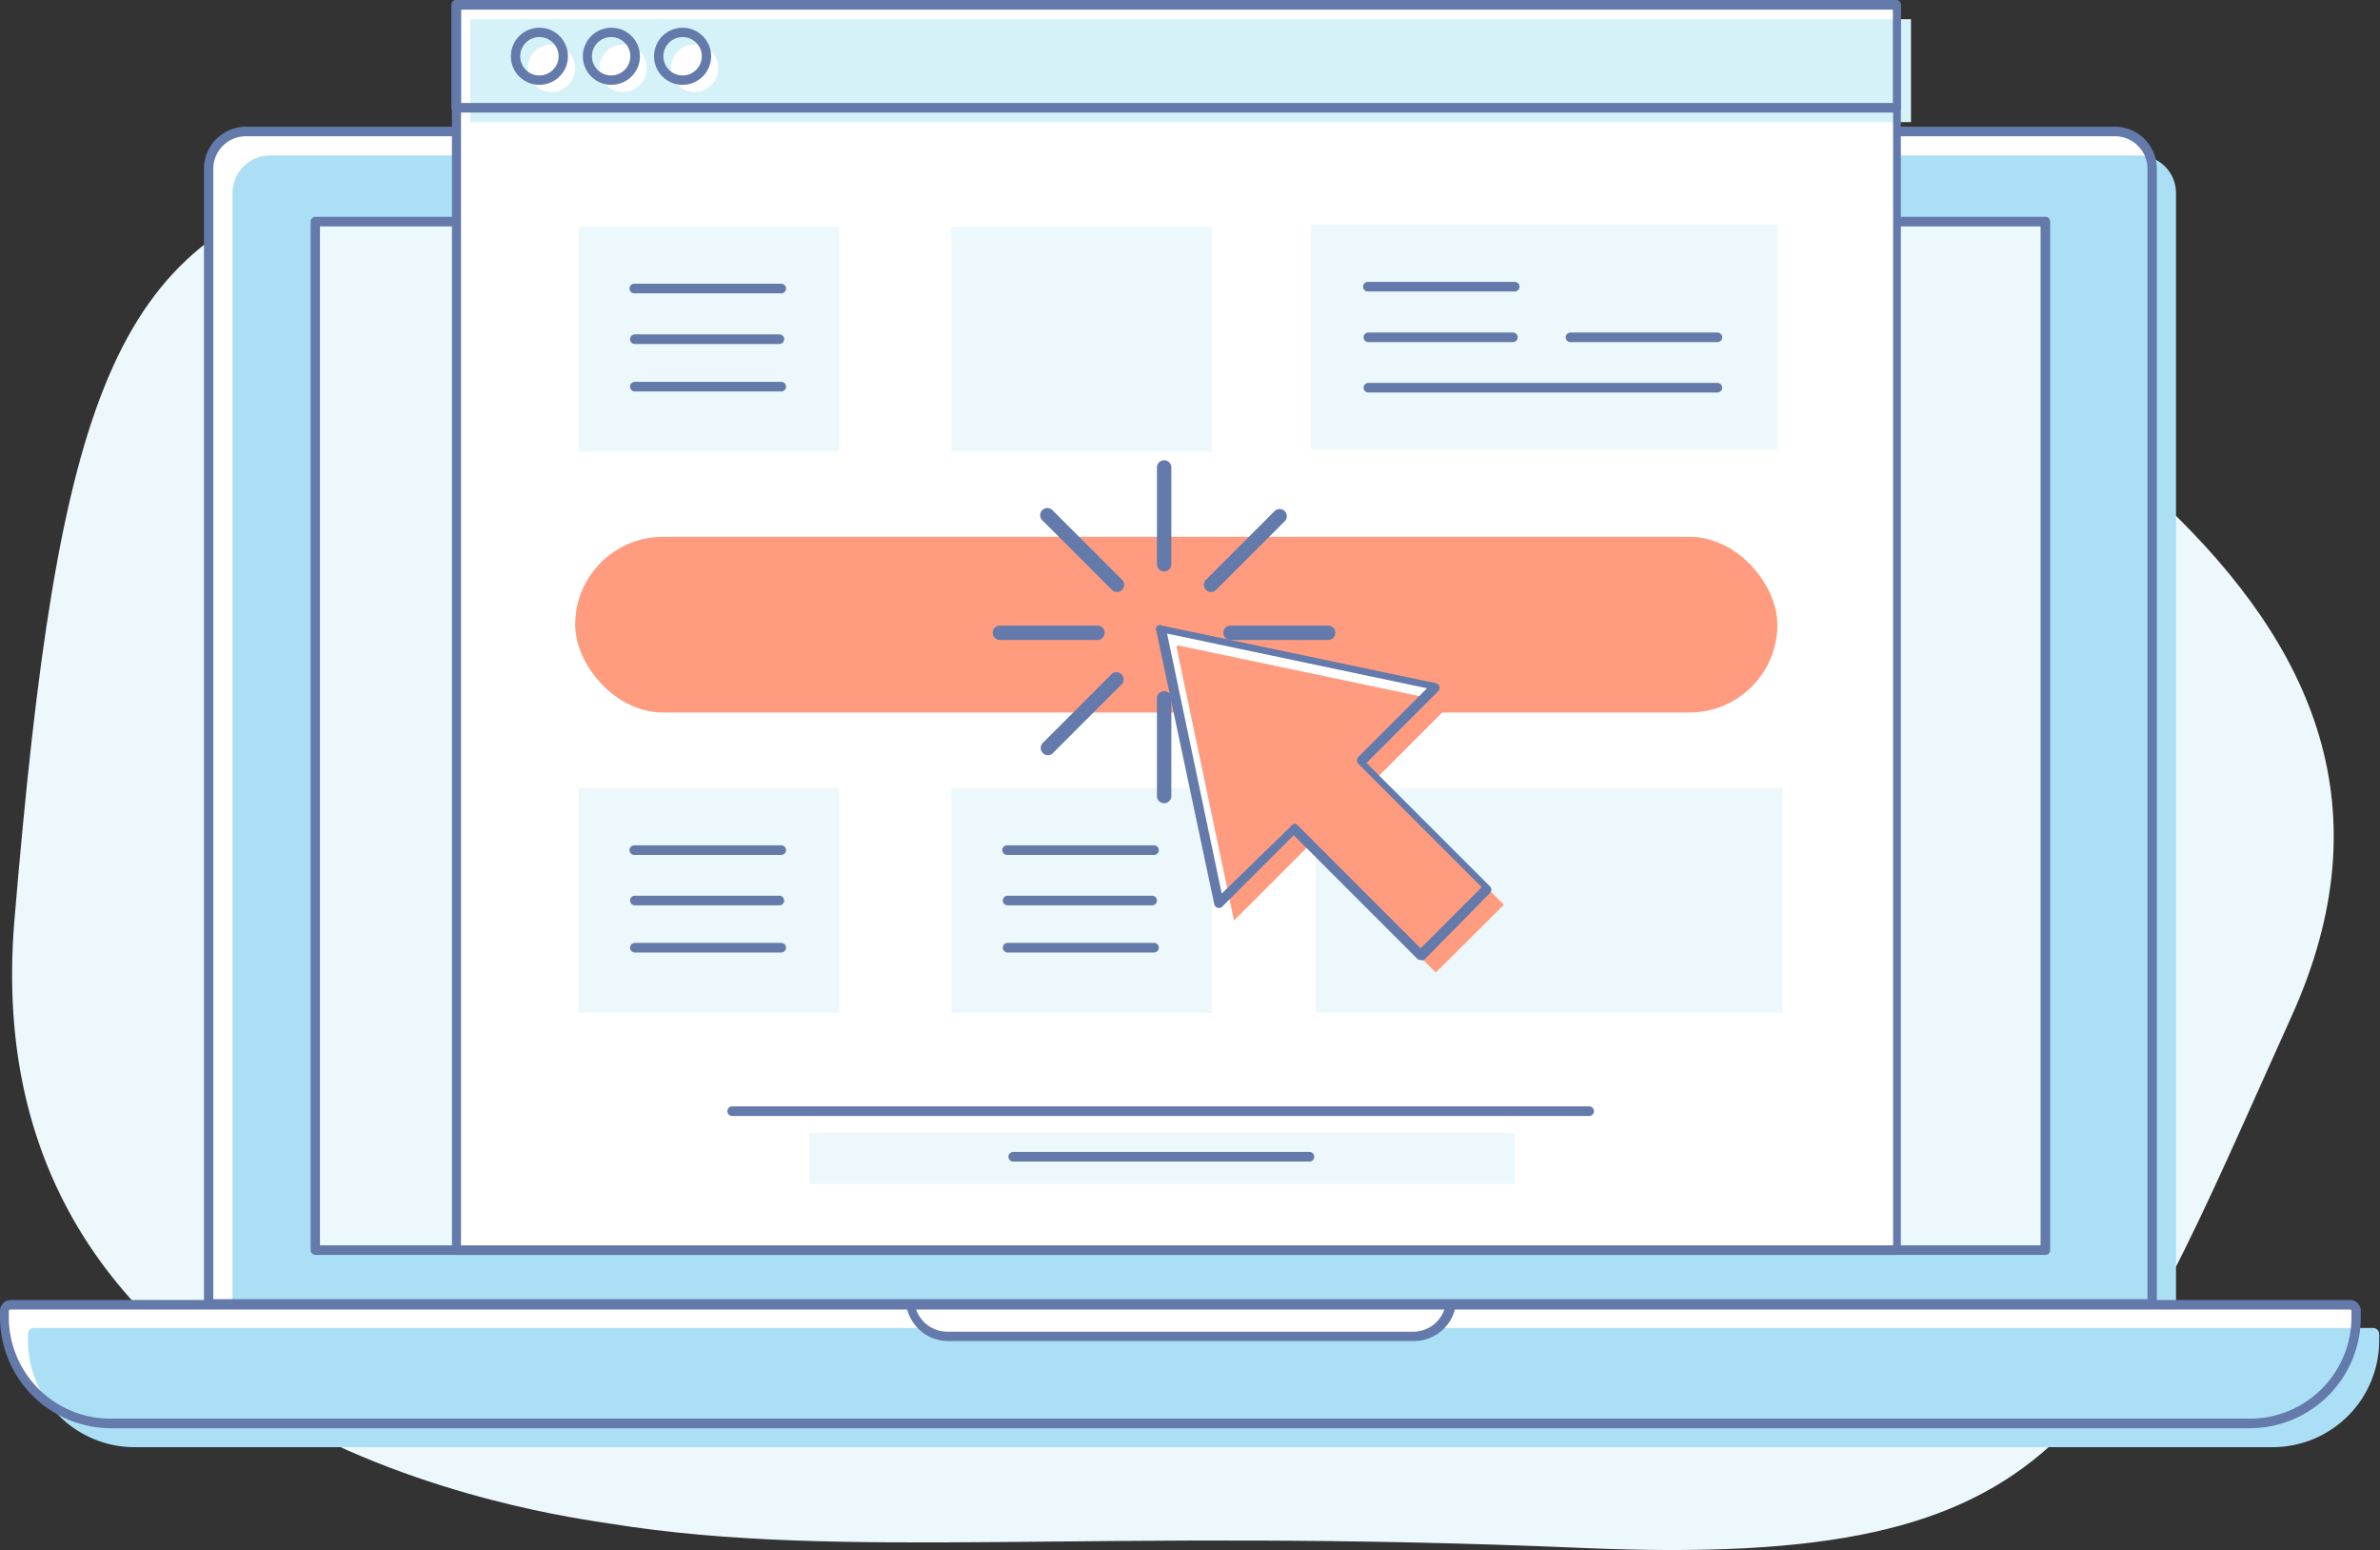 <svg id="Layer_1" data-name="Layer 1" xmlns="http://www.w3.org/2000/svg" viewBox="0 0 89.26 58.13"><rect x="0" y="0" width="89.26" height="58.13" fill="#333333" stroke="none"/><defs><style>.cls-1{fill:#ecf8fb;}.cls-2{fill:#fff;}.cls-3{fill:#abdff5;}.cls-4{fill:#637aaa;}.cls-5{fill:#d5f2f8;}.cls-6{fill:#ff9c80;}</style></defs><title>Artboard 2</title><path class="cls-1" d="M22.9,57.14c-1.84-.3-24-3-22.36-22.62S4.22,9,12.83,6.79s29.54-12.4,46-2.67,34.14,18.46,27.11,34S77.72,58.84,59.37,58.05,31.67,58.55,22.9,57.14Z"/><path id="_Path_" data-name="&lt;Path&gt;" class="cls-2" d="M80.72,48.89V6.33a1.41,1.41,0,0,0-1.4-1.4H9.23a1.41,1.41,0,0,0-1.4,1.4V48.89Z"/><path id="_Path_2" data-name="&lt;Path&gt;" class="cls-3" d="M81.61,49.79V7.23a1.41,1.41,0,0,0-1.4-1.4H10.12a1.41,1.41,0,0,0-1.4,1.4V49.79Z"/><g id="_Group_" data-name="&lt;Group&gt;"><path class="cls-4" d="M80.72,49.07H7.83a.18.18,0,0,1-.18-.18V6.33A1.58,1.58,0,0,1,9.23,4.75H79.31a1.58,1.58,0,0,1,1.58,1.58V48.89A.18.18,0,0,1,80.72,49.07ZM8,48.72H80.54V6.33a1.22,1.22,0,0,0-1.22-1.22H9.23A1.22,1.22,0,0,0,8,6.33Z"/></g><path id="_Path_3" data-name="&lt;Path&gt;" class="cls-2" d="M84.38,53.38H4.16a4,4,0,0,1-4-4v-.24a.23.23,0,0,1,.23-.23H88.13a.23.23,0,0,1,.23.23v.23A4,4,0,0,1,84.38,53.38Z"/><path id="_Path_4" data-name="&lt;Path&gt;" class="cls-3" d="M85.27,54.27H5.05a4,4,0,0,1-4-4v-.24a.23.23,0,0,1,.23-.23H89a.23.23,0,0,1,.23.23v.23A4,4,0,0,1,85.27,54.27Z"/><g id="_Group_2" data-name="&lt;Group&gt;"><path class="cls-4" d="M84.38,53.56H4.16A4.17,4.17,0,0,1,0,49.4v-.24a.41.41,0,0,1,.41-.41H88.13a.41.41,0,0,1,.41.41v.23A4.17,4.17,0,0,1,84.38,53.56Zm-84-4.45a.05.05,0,0,0-.05.05v.24a3.81,3.81,0,0,0,3.8,3.8H84.38a3.81,3.81,0,0,0,3.81-3.81v-.23a.05.05,0,0,0-.05-.05Z"/></g><g id="_Group_3" data-name="&lt;Group&gt;"><path class="cls-2" d="M34.13,48.93a1.42,1.42,0,0,0,1.4,1.19H53a1.42,1.42,0,0,0,1.4-1.19Z"/><path class="cls-4" d="M53,50.29H35.54A1.59,1.59,0,0,1,34,49a.18.18,0,0,1,.18-.21H54.41a.18.18,0,0,1,.18.21A1.59,1.59,0,0,1,53,50.29ZM34.36,49.11a1.24,1.24,0,0,0,1.17.83H53a1.24,1.24,0,0,0,1.17-.83Z"/></g><rect id="_Rectangle_" data-name="&lt;Rectangle&gt;" class="cls-2" x="11.83" y="8.31" width="64.88" height="38.56"/><g id="_Group_4" data-name="&lt;Group&gt;"><rect class="cls-1" x="11.83" y="8.31" width="64.88" height="38.56"/><path class="cls-4" d="M76.71,47.06H11.83a.18.18,0,0,1-.18-.18V8.31a.18.18,0,0,1,.18-.18H76.71a.18.18,0,0,1,.18.18V46.88A.18.18,0,0,1,76.71,47.06ZM12,46.7H76.53V8.49H12Z"/></g><rect class="cls-2" x="17.11" y="0.18" width="54.03" height="46.7"/><rect class="cls-5" x="17.64" y="0.72" width="54.03" height="3.86"/><path class="cls-4" d="M71.13,4.22h-54A.18.18,0,0,1,16.93,4V.18A.18.18,0,0,1,17.11,0h54a.18.18,0,0,1,.18.18V4A.18.18,0,0,1,71.13,4.22ZM17.29,3.86H71V.36H17.29Z"/><circle class="cls-2" cx="20.68" cy="2.56" r="0.89"/><circle class="cls-2" cx="23.37" cy="2.56" r="0.89"/><circle class="cls-2" cx="26.05" cy="2.56" r="0.89"/><path class="cls-4" d="M20.23,3.18a1.07,1.07,0,1,1,1.07-1.07A1.07,1.07,0,0,1,20.23,3.18Zm0-1.79a.72.72,0,1,0,.72.72A.72.72,0,0,0,20.23,1.39Z"/><path class="cls-4" d="M22.92,3.18A1.07,1.07,0,1,1,24,2.11,1.07,1.07,0,0,1,22.92,3.18Zm0-1.79a.72.72,0,1,0,.72.72A.72.72,0,0,0,22.92,1.39Z"/><path class="cls-4" d="M25.6,3.18a1.07,1.07,0,1,1,1.07-1.07A1.07,1.07,0,0,1,25.6,3.18Zm0-1.79a.72.72,0,1,0,.72.72A.72.72,0,0,0,25.6,1.39Z"/><path class="cls-4" d="M71.13,47.06h-54a.18.18,0,0,1-.18-.18V.18A.18.18,0,0,1,17.11,0h54a.18.18,0,0,1,.18.18v46.7A.18.18,0,0,1,71.13,47.06ZM17.29,46.7H71V.36H17.29Z"/><rect class="cls-1" x="30.36" y="42.49" width="26.45" height="1.91"/><path class="cls-4" d="M49.11,43.56H38a.18.18,0,1,1,0-.36H49.11a.18.18,0,0,1,0,.36Z"/><path class="cls-4" d="M59.6,41.85H27.46a.18.18,0,0,1,0-.36H59.6a.18.18,0,0,1,0,.36Z"/><rect class="cls-1" x="35.68" y="8.51" width="9.77" height="8.43"/><rect class="cls-6" x="21.57" y="20.13" width="45.09" height="6.59" rx="3.3" ry="3.3"/><polygon class="cls-1" points="66.46 8.43 49.17 8.43 49.17 16.86 66.67 16.86 66.67 8.43 66.46 8.43"/><path class="cls-4" d="M64.41,14.72H51.32a.18.18,0,0,1,0-.36H64.41a.18.18,0,1,1,0,.36Z"/><path class="cls-4" d="M64.41,12.83H58.9a.18.18,0,0,1,0-.36h5.51a.18.18,0,0,1,0,.36Z"/><path class="cls-4" d="M56.74,12.83H51.32a.18.18,0,0,1,0-.36h5.42a.18.18,0,0,1,0,.36Z"/><path class="cls-4" d="M56.81,10.93H51.3a.18.18,0,0,1,0-.36h5.51a.18.18,0,1,1,0,.36Z"/><polygon class="cls-1" points="66.64 29.56 49.35 29.56 49.35 37.98 66.85 37.98 66.85 29.56 66.64 29.56"/><rect class="cls-1" x="35.68" y="29.56" width="9.77" height="8.43"/><path class="cls-4" d="M43.28,35.72H37.79a.18.18,0,1,1,0-.36h5.49a.18.18,0,0,1,0,.36Z"/><path class="cls-4" d="M43.21,33.95H37.79a.18.18,0,0,1,0-.36h5.42a.18.18,0,1,1,0,.36Z"/><path class="cls-4" d="M43.28,32.06H37.77a.18.18,0,0,1,0-.36h5.51a.18.18,0,0,1,0,.36Z"/><rect class="cls-1" x="21.7" y="29.56" width="9.77" height="8.43"/><path class="cls-4" d="M29.3,35.72H23.81a.18.18,0,0,1,0-.36H29.3a.18.18,0,0,1,0,.36Z"/><path class="cls-4" d="M29.23,33.95H23.81a.18.18,0,0,1,0-.36h5.42a.18.18,0,0,1,0,.36Z"/><path class="cls-4" d="M29.3,32.06H23.79a.18.18,0,0,1,0-.36H29.3a.18.18,0,0,1,0,.36Z"/><rect class="cls-1" x="21.7" y="8.51" width="9.77" height="8.43"/><path class="cls-4" d="M29.3,14.68H23.81a.18.18,0,0,1,0-.36H29.3a.18.18,0,1,1,0,.36Z"/><path class="cls-4" d="M29.23,12.9H23.81a.18.18,0,0,1,0-.36h5.42a.18.18,0,0,1,0,.36Z"/><path class="cls-4" d="M29.3,11H23.79a.18.18,0,1,1,0-.36H29.3a.18.18,0,0,1,0,.36Z"/><path class="cls-4" d="M43.66,30.12a.27.27,0,0,1-.27-.27V26.19a.27.27,0,0,1,.54,0v3.66A.27.27,0,0,1,43.66,30.12Z"/><path class="cls-4" d="M43.66,21.43a.27.27,0,0,1-.27-.27V17.53a.27.27,0,1,1,.54,0v3.62A.27.27,0,0,1,43.66,21.43Z"/><path class="cls-4" d="M48,28.32a.27.27,0,0,1-.19-.08l-2.59-2.59a.27.27,0,1,1,.38-.38l2.59,2.59a.27.27,0,0,1-.19.46Z"/><path class="cls-4" d="M41.89,22.2a.27.27,0,0,1-.19-.08l-2.59-2.59a.27.27,0,1,1,.38-.38l2.59,2.59a.27.27,0,0,1-.19.46Z"/><path class="cls-4" d="M49.82,24H46.15a.27.27,0,0,1,0-.54h3.66a.27.27,0,0,1,0,.54Z"/><path class="cls-4" d="M41.16,24H37.5a.27.27,0,0,1,0-.54h3.66a.27.27,0,0,1,0,.54Z"/><path class="cls-4" d="M45.42,22.2a.27.27,0,0,1-.19-.46l2.59-2.59a.27.27,0,0,1,.38.38l-2.59,2.59A.27.27,0,0,1,45.42,22.2Z"/><path class="cls-4" d="M39.3,28.32a.27.27,0,0,1-.19-.46l2.59-2.59a.27.27,0,0,1,.38.38l-2.59,2.59A.27.27,0,0,1,39.3,28.32Z"/><polygon class="cls-2" points="55.82 33.31 51.06 28.55 53.88 25.74 43.6 23.57 43.55 23.63 45.71 33.9 48.52 31.09 53.28 35.85 55.82 33.31"/><polygon class="cls-6" points="56.4 33.93 51.64 29.17 54.45 26.36 44.17 24.2 44.12 24.25 46.28 34.52 49.09 31.71 53.85 36.47 56.4 33.93"/><path class="cls-4" d="M53.28,36a.18.18,0,0,1-.13-.05l-4.63-4.63L45.84,34a.18.18,0,0,1-.3-.09L43.37,23.67a.18.18,0,0,1,0-.16l.05-.05a.18.18,0,0,1,.16,0l10.27,2.16a.18.18,0,0,1,.09.3l-2.69,2.69,4.63,4.63a.18.18,0,0,1,0,.25L53.41,36A.18.18,0,0,1,53.28,36Zm-4.76-5.12a.18.18,0,0,1,.13.05l4.63,4.63,2.29-2.29-4.63-4.63a.18.18,0,0,1,0-.25l2.58-2.58-9.75-2.05,2.05,9.75L48.4,31A.18.18,0,0,1,48.52,30.91Z"/></svg>